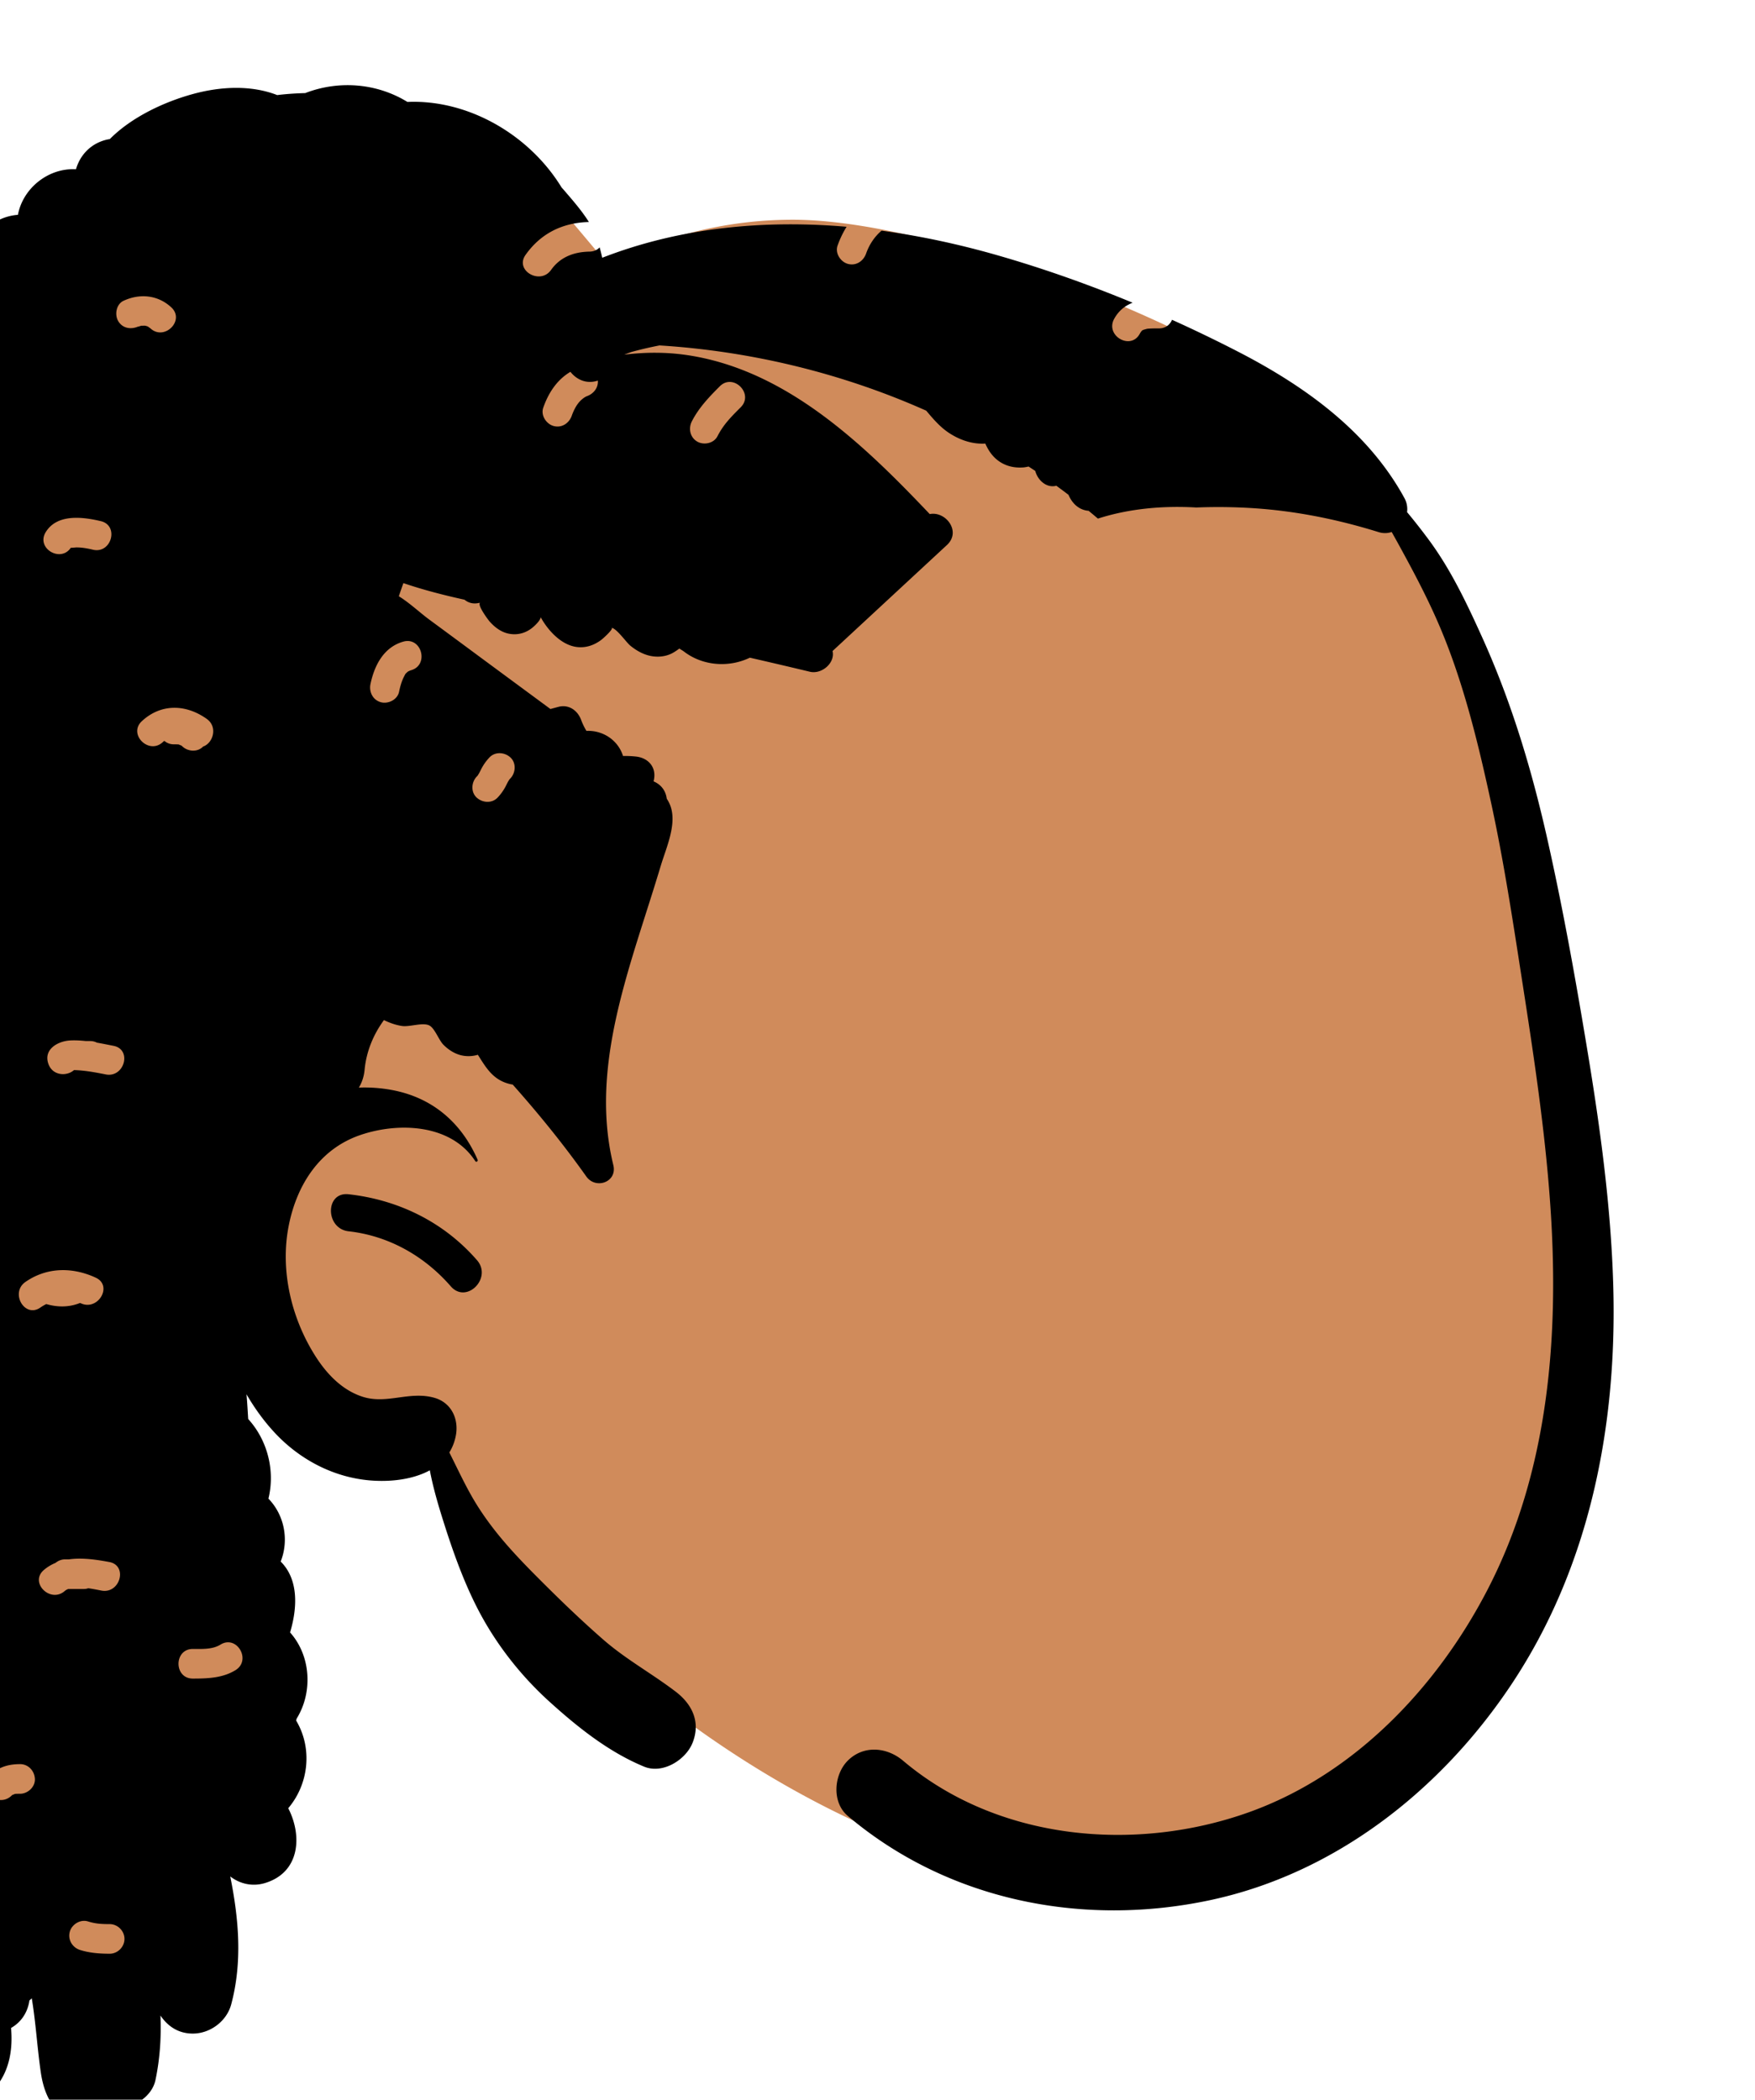 <svg xmlns="http://www.w3.org/2000/svg" width="474" height="567" fill="none" viewBox="0 0 474 567"><g id="head/Cornrows 2" fill-rule="evenodd" clip-rule="evenodd"><path id="â Skin" fill="#D08B5B" d="m154.012 59.337 8.637 10.271a275.317 275.317 0 0 0-13.544 10.16l-.003-.01c19.67-12.835 41.456-20.421 64.99-20.421 45.329 0 137.401 38.937 158.214 67.022 10.329 13.938 29.524 56.725 39.48 103.243 8 37.376 19.899 142.97 8 182.648-15.228 50.78-65.329 97.714-116.989 97.714-51.66 0-131.864-37.296-188.947-119.028-2.61-3.737-32.584-8.069-53.966-22.097l5.614 61.848 4.267 35.978-.942 2.56c-15.314 41.417-27.45 63.024-36.407 64.822-9.14 1.835-27.753-13.147-55.84-44.946l-3.588-15.064c-9.116-38.425-13.673-59.051-13.673-61.877l.006-.515c.134-6.503 2.375-43.312 2.42-53.217l.001-148.464C-8.052 109.546 20.774 59.337 48.218 59.337h105.794Z"/><path id="ð Ink" fill="#000" d="M82.439 25.138c8.881-3.44 19.17-2.79 27.6 2.39 16.551-.71 33.011 8.97 41.64 23.1.18.2.371.4.541.6l1.829 2.132c1.732 2.035 3.558 4.279 5.005 6.595-7.088.162-12.993 3.051-17.115 8.886-2.941 4.164 3.796 8.12 6.802 4.182l.106-.144c2.475-3.503 6.211-4.86 10.37-4.93 1.194-.02 2.1-.478 2.74-1.152.255.93.483 1.868.692 2.811 20.942-8.145 43.518-10.302 66.003-8.37a26.47 26.47 0 0 0-2.444 5.103c-.719 2.037.815 4.376 2.794 4.92 2.14.588 4.074-.666 4.849-2.604l.071-.19c.864-2.448 2.275-4.549 4.169-6.178 10.585 1.435 21.095 3.717 31.348 6.66 12.323 3.538 24.53 7.857 36.468 12.802-2.022.793-3.769 2.133-4.992 4.37-2.442 4.466 4.271 8.465 6.818 4.196l.09-.158c.25-.457.471-.733.633-.89l.058-.053.352-.162.656-.188.252-.061c.222-.05.314-.047.899-.08.778-.044 1.557-.04 2.336-.04 1.832-.002 3.001-1.023 3.53-2.329a384.59 384.59 0 0 1 17.42 8.392l1.358.703c17.634 9.214 34.341 21.314 44.032 39.117.641 1.19.84 2.49.681 3.73 2.069 2.48 4.069 5.04 5.989 7.64 5.86 7.96 10.15 17.01 14.21 25.98 8.17 18.04 13.67 36.57 17.96 55.89 4.151 18.62 7.5 37.44 10.611 56.26 3.449 20.91 6.319 42 6.92 63.21 1.06 37.81-6.331 75.84-27.561 107.67-18.939 28.4-47.459 50.95-81.28 58.17-34.4 7.34-70.8.18-97.909-22.74-4.371-3.69-3.77-11.14 0-14.92 4.27-4.26 10.569-3.67 14.919 0 25.53 21.59 62.69 24.92 93.451 13.92 28.44-10.18 50.719-33.66 64.389-60.03 16.68-32.16 19.491-69.1 16.93-104.68-1.399-19.54-4.31-38.92-7.31-58.27l-1.811-11.647c-1.975-12.616-4.051-25.215-6.758-37.703l-.634-2.909c-3.308-15.059-7.184-30.504-13.176-44.661-3.141-7.43-6.92-14.59-10.79-21.66a370.06 370.06 0 0 0-2.311-4.16c-1.06.37-2.27.43-3.54.03-10.93-3.4-22.16-5.68-33.589-6.44a147.941 147.941 0 0 0-15.631-.199c-8.917-.519-18.083.265-26.577 2.999a187.082 187.082 0 0 0-2.516-2.109 5.916 5.916 0 0 1-.682-.087c-2.167-.426-3.691-1.966-4.609-3.911a5.847 5.847 0 0 1-.132-.309 183.561 183.561 0 0 0-3.289-2.456c-2.696.699-5.058-1.544-5.694-4.002-.6-.405-1.21-.797-1.816-1.194a8.71 8.71 0 0 1-1.407.246c-1.985.143-3.902-.161-5.661-1.108-2.227-1.199-3.65-3.133-4.602-5.33-3.368.207-6.776-.886-9.787-2.862-2.444-1.603-4.316-3.816-6.177-6.025-22.678-10.115-47.33-16.087-72.04-17.617a98.958 98.958 0 0 0-7.238 1.673c-.565.154-1.367.456-2.29.818 5.509-.666 11.089-.732 16.748.083 26.854 3.883 47.769 23.989 65.77 42.968 4.282-.865 8.61 4.68 4.647 8.352l-30.897 28.631c.758 3.202-2.914 6.358-6.131 5.589a1579.205 1579.205 0 0 0-16.204-3.795c-5.64 2.729-12.731 2.262-17.847-1.694-.238-.184-.755-.478-1.204-.77-.42.347-.985.695-1.21.843-1.819 1.204-4.035 1.558-6.16 1.22-2.186-.347-4.159-1.456-5.86-2.837-1.083-.879-3.606-4.55-5.01-4.82l-.137-.016c.937.027-2.075 2.826-2.884 3.405-1.888 1.347-3.975 2.055-6.324 1.797-4.094-.45-7.614-4.181-9.616-7.626l-.151-.265-.063-.164-.053.178c-.01.031-.021.065-.035.102-.3.811-1.242 1.733-1.882 2.3-1.824 1.613-4.082 2.322-6.494 1.901-2.042-.355-3.758-1.588-5.138-3.081l-.215-.238c-.408-.46-3.098-4.074-2.673-4.94l.049-.073-.134-.028c-1.636.402-3.009-.001-4.015-.844-5.614-1.23-11.155-2.663-16.519-4.485-.42 1.18-.831 2.36-1.23 3.55 2.929 1.81 5.639 4.39 8.129 6.23 4.721 3.48 9.44 6.96 14.15 10.45l18.662 13.766 2.134-.573c2.727-.732 5.067.856 6.068 3.282l.082.21a18.205 18.205 0 0 0 1.437 2.987c4.665-.186 8.615 2.678 9.892 6.786a26.467 26.467 0 0 1 3.506.149c3.259.358 5.456 2.778 4.866 6.101l-.045.228-.079.37c1.889.802 3.259 2.351 3.563 4.693a8.883 8.883 0 0 1 1.175 2.511c1.363 4.785-1.289 10.698-2.701 15.281l-.109.359a660.766 660.766 0 0 1-2.794 9.006l-2.365 7.439c-6.556 20.732-12.948 42.591-7.642 64.325 1.131 4.6-4.75 6.68-7.3 3.08-6.182-8.716-12.861-16.929-19.874-24.813l-.34-.054c-4.911-.987-6.818-4.456-9.072-7.992a8.802 8.802 0 0 1-4.136.217c-1.998-.385-3.788-1.526-5.201-2.967-1.197-1.222-2.294-4.356-3.709-5.133-1.77-.971-5.328.417-7.442.105-1.719-.253-3.324-.843-4.881-1.584-2.862 3.901-4.759 8.487-5.224 13.431-.181 1.88-.741 3.47-1.551 4.79 2.98-.11 5.97.1 8.921.65 10.92 2.03 18.75 8.77 23.15 18.81.189.44-.381.8-.641.38-6.529-10.05-20.74-10.56-31.06-7.02-10.96 3.76-17.11 13.41-19.299 24.42-2.4 12.07.679 25.08 7.25 35.36 3.049 4.78 7.21 9.14 12.739 10.9 6.571 2.09 12.64-1.65 19.37.28 4.58 1.31 6.601 5.74 5.77 10.17-.33 1.74-.94 3.26-1.76 4.58 2.421 4.8 4.66 9.74 7.51 14.28 4.4 7.01 9.721 12.81 15.52 18.66 5.99 6.04 12.09 11.96 18.5 17.56 6.141 5.37 13.181 9.19 19.621 14.11 4.52 3.45 6.759 8.29 4.529 13.83-1.839 4.58-8.04 8.48-13.06 6.41-9.61-3.96-18.02-10.7-25.679-17.64-7.1-6.44-13.281-14.14-17.951-22.5-4.405-7.881-7.652-16.832-10.39-25.454l-.34-1.076c-1.29-4.1-2.649-8.71-3.529-13.36-5.27 2.88-12.421 3.3-18.06 2.52-9.111-1.25-17.421-5.84-23.701-12.53-2.927-3.113-5.514-6.664-7.748-10.513.203 2.343.324 4.61.454 6.673 5.221 5.718 7.315 13.97 5.462 21.499 4.368 4.496 5.592 11.245 3.312 16.991 4.781 4.742 4.601 12.288 2.534 19.141 5.652 6.317 6.187 16.158 1.774 23.286l-.133.512c4.456 7.456 3.451 17.092-2.132 23.676 3.813 7.396 3.223 17.344-6.306 20.214-3.473 1.045-6.839.153-9.358-1.793 2.3 11.439 3.329 23.052.262 34.544-1.221 4.56-5.681 7.89-10.371 7.89-3.92 0-6.77-1.97-8.739-4.87.23 5.77-.12 11.57-1.35 17.42-.742 3.533-4.019 6.288-7.498 7.141 1.255 1.415 1.755 3.462.552 5.593-5.101 9.03-17.426 5.285-18.259-3.366-3.481-2.598-5.099-6.864-5.769-11.473-.976-6.722-1.33-13.333-2.436-19.969l-.423.396-.218.188-.07.48c-.634 3.28-2.484 5.577-4.885 6.947.522 5.722-.444 11.549-4.074 15.894-2.418 2.896-6.537 4.036-10.068 3.408-.222.011-.449.01-.685-.021-7.997-1.063-12.624-8.648-10.519-15.61-3.22-3.946-4.576-8.953-3.623-13.901-6.231-4.126-6.104-13.188-3.946-20.467-6.532-5.155-8.989-14.792-5.707-22.451-5.887-7.311-6.706-17.499-2.706-25.824-6.477-5.321-6.44-15.594-.016-21.036-3.421-6.791-5.484-14.928-2.065-21.143-2.412-2.662-3.736-6.456-3.457-10.122.409-5.384 3.971-9.104 8.391-11.583l.306-1.684c1.038.129 2.144-.161 3.119-1.097a16.625 16.625 0 0 1 2.985-2.29 3.859 3.859 0 0 0 2.868-1.33c1.926-.654 3.997-.943 6.294-.969 4.961-.054 5.136-7.473.519-7.954a3.986 3.986 0 0 0-2.822-1.198l-.853.004c-1.993.019-4.006.142-5.856.934a6.577 6.577 0 0 0-2.808 2.237c-.127 1.434-.907 2.864-2.596 4.045-1.951 1.364-4.619 1.523-6.707.289-2.923-1.728-2.953-4.425-2.616-7.357.738-6.414-2.95-12.45-2.072-19.012.389-2.901 1.355-5.406 2.93-7.429-3.321-4.971-3.907-11.388-1.35-16.845-5.327-5.731-6.248-14.565-2.851-21.462.049-.167.087-.338.14-.503.384-1.172.913-2.229 1.496-3.24a16.494 16.494 0 0 1 .071-16.649c-4.591-5.352-4.737-13.869-.654-19.635.024-.478.074-.956.115-1.434-1.874-4.865-1.424-10.396.953-14.92a29.312 29.312 0 0 1-1.92-6.302c-1.071-5.78-.52-11.4 1.08-17.04.259-.89.549-1.78.859-2.67.052-3.863.199-7.709.393-11.548-.76-3.249-.883-6.821-.9-10.136l-.005-2.15c-.037-5.471-.418-13.482 3.041-18.133-2.221-5.024-1.308-11.354 2.399-15.336-2.602-4.475-3.148-9.97-.533-14.935.42-.799.907-1.543 1.441-2.247-.216-4.547.741-9.236 3.164-13.755 1.574-2.942 3.925-5.489 6.72-7.527a19.076 19.076 0 0 1-.066-1.798c.049-2.646.636-5.303 1.624-7.782-1.773-3.026-2.595-6.437-1.558-10.113 1.16-4.16 4.211-7.74 8.02-9.76.307-3.922.92-7.821 1.796-11.668-2.341-5.213-.477-12.093 4.814-15.164-.69-4.166-.068-8.486 2.964-11.74a11.646 11.646 0 0 1 3.96-2.788c-.702-4.189.09-8.547 2.987-11.958 2.366-2.785 5.872-4.477 9.44-4.726 1.374-7.286 8.335-12.734 15.679-12.3.918-3.208 3.111-6.005 6.513-7.423a11.164 11.164 0 0 1 2.628-.735c5.972-6.024 14.863-10.107 22.56-12.198 7.72-2.089 15.547-2.29 22.176.138l.483.182.54-.07c2.341-.26 4.68-.41 7.02-.47Zm-58.67 493.736c-2.062-.643-4.362.761-4.921 2.793-.59 2.148.724 4.276 2.794 4.921 2.579.804 5.288 1.005 7.976 1.007 2.161.002 4-1.84 4-4 0-2.171-1.831-3.998-4-4-2.186-.002-3.8-.082-5.849-.721ZM5.426 476.395c-3.083.003-5.727.739-8.013 2.899-1.524 1.441-1.562 4.224 0 5.658 1.578 1.448 3.867 1.532 5.486.154l.312-.28c.038-.034.067-.061.09-.084.13-.084.261-.17.399-.242l-.26.171c-.2.143.261-.091.52-.201l.081-.034.026-.006.207-.016c.383-.02.768-.019 1.152-.019 2.092-.002 4.096-1.838 4-4-.098-2.166-1.758-4.002-4-4Zm58.178-25.378c4.33-2.655.462-9.445-3.88-7l-.157.092c-2.226 1.366-4.964 1.181-7.486 1.182-5.147.003-5.156 8.003 0 8l.852-.003c3.697-.028 7.437-.286 10.671-2.271Zm-34.075-29.199c-3.271-.615-6.936-1.165-10.378-.79l-.571.071h-1.059c-.92 0-1.811.37-2.526.952-1.132.47-2.204 1.1-3.182 1.947-3.897 3.379 1.782 9.017 5.657 5.658.215-.187.465-.341.743-.467l.213-.09h4.279c.389 0 .768-.081 1.137-.198 1.389.191 2.683.466 3.56.631 5.032.947 7.188-6.762 2.127-7.714Zm-3.653-76.78c-6.27-2.908-13.214-2.887-19.013 1.151-4.147 2.888-.295 9.698 3.888 7.009l.149-.101c.52-.362 1.054-.665 1.594-.94 2.944.851 5.907.891 8.753-.155l.371-.143.221.086c4.64 2.152 8.708-4.741 4.037-6.907Zm68.277-12.534c-6.334-.71-6.385-10.716 0-10 13.481 1.512 25.713 7.505 34.672 17.797 4.167 4.786-2.695 11.789-6.94 7.216l-.131-.145c-7.124-8.184-16.738-13.65-27.6-14.868Zm-70.959-51.373c-1.408-.154-2.813-.231-4.196-.164-3.322.16-7.368 2.376-5.91 6.38 1.169 3.208 5.001 3.335 6.893 1.624.787.019 1.573.071 2.356.151 2.089.215 4.158.613 6.217 1.019 5.029.989 7.182-6.72 2.127-7.715l-2.236-.442c-.753-.147-1.514-.292-2.277-.424a3.95 3.95 0 0 0-1.47-.419l-.265-.01h-1.239Zm-39.745-62.065-.47-.063c-6.755-.864-17.598-.069-18.418 8.529-.453 4.762 6.427 5.061 7.785.989a52.11 52.11 0 0 1 14.971-.525c1.89-1.92 1.905-5.611-1.241-6.532-.444-1.194-1.371-2.217-2.627-2.398Zm154.405-14.523c-1.561-1.433-4.121-1.623-5.657 0a13.38 13.38 0 0 0-2.209 3.114l-.389.772c-.066.128-.134.255-.204.38-.131.233-.278.455-.421.681l-.096.095-.137.142c-1.439 1.521-1.622 4.168 0 5.657 1.561 1.433 4.12 1.623 5.657 0a13.418 13.418 0 0 0 2.209-3.114l.389-.77c.065-.128.133-.255.203-.381.131-.234.279-.456.421-.682l.159-.159.075-.078c1.439-1.52 1.621-4.168 0-5.657Zm-82.026-10.417c-5.636-3.994-12.338-4.18-17.519.625-3.739 3.469 1.755 9.025 5.525 5.776l.132-.119c.137-.128.276-.24.414-.347a3.847 3.847 0 0 0 2.517.942c.257.001.513 0 .769.006l.384.013.206.017.026.005.18.077c.329.148.783.377.16-.013.139.073.269.159.401.243l.23.209c1.508 1.426 4.117 1.614 5.614.037 2.651-.896 4.058-5.278.961-7.471Zm55.103-13.104.102-.033c4.942-1.411 2.841-9.132-2.127-7.715-5.271 1.505-7.788 6.41-8.842 11.434-.443 2.113.62 4.324 2.794 4.921 1.986.545 4.475-.67 4.921-2.794.313-1.493.673-2.76 1.244-3.936l.346-.672c.161-.306.218-.356.763-.833.092-.08.508-.273.799-.372ZM27.225 140.73l-.773-.176c-4.815-1.055-11.205-1.605-14.112 3.167-2.65 4.348 4.035 8.306 6.788 4.196.042-.001.09 0 .146.004l.091.01 1.234-.1c1.537-.011 3.008.261 4.499.614 5.006 1.185 7.143-6.527 2.127-7.715Zm172.836-30.754c3.645-3.645-2.01-9.304-5.656-5.656-2.883 2.883-5.664 5.786-7.538 9.449-.983 1.922-.502 4.34 1.435 5.473 1.787 1.045 4.485.495 5.473-1.435 1.624-3.175 3.674-5.217 6.286-7.831Zm-45.994-9.568c-3.601 2.132-5.932 5.644-7.347 9.709-.71 2.04.809 4.375 2.794 4.92 2.133.586 4.082-.663 4.849-2.604l.071-.19c.379-1.087.985-2.371 1.734-3.34.64-.827 1.635-1.655 2.385-1.93 1.803-.662 3.081-2.296 2.914-4.204-2.965 1.025-5.718-.208-7.4-2.361ZM46.27 83.008c-3.633-3.372-8.507-3.819-12.911-1.778-1.961.908-2.452 3.735-1.435 5.473 1.176 2.011 3.505 2.347 5.472 1.435-.505.234.407-.075.801-.188.05.024.71-.006.938-.003l.275.017c.002.002-.066 0-.202-.004a6.8 6.8 0 0 1 .569.155l.238.083c-.12-.025.42.327.57.444l.028.022c3.77 3.5 9.441-2.145 5.657-5.656Z"/></g></svg>